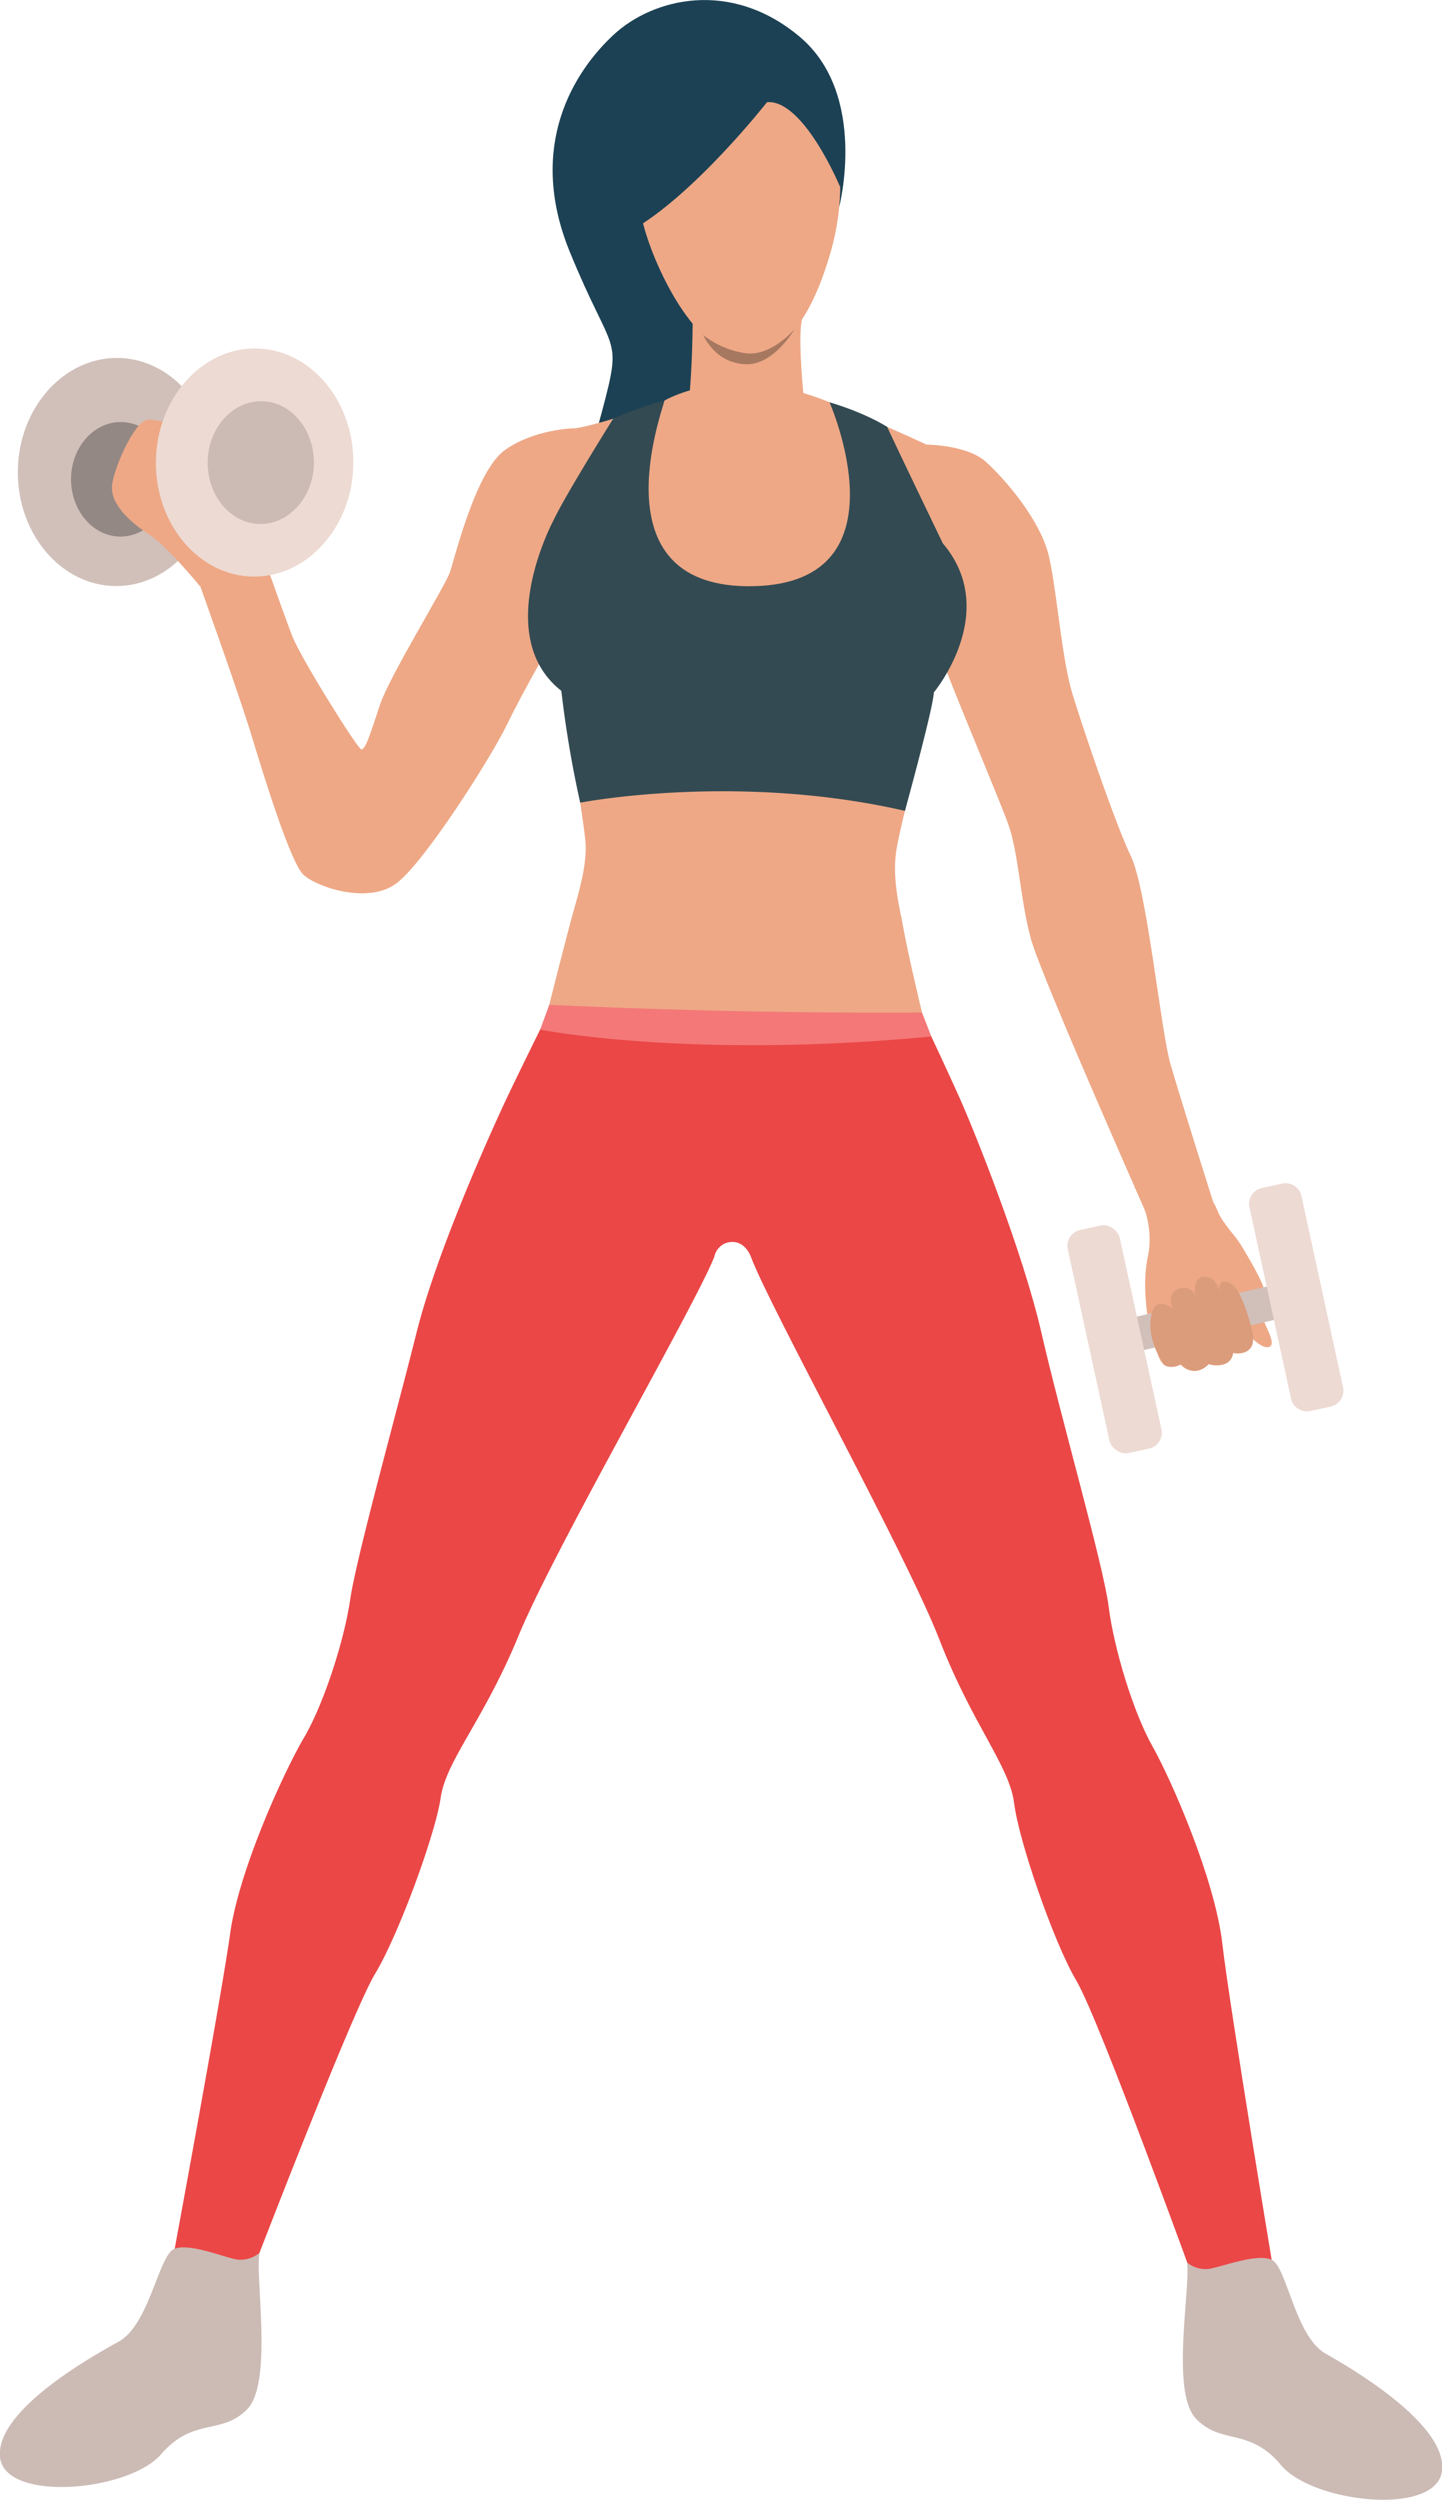 <svg xmlns="http://www.w3.org/2000/svg" viewBox="0 0 266.11 461.11"><defs><style>.cls-1{fill:#1c4154;}.cls-2{fill:#eea886;}.cls-3{fill:#eb4747;}.cls-4{fill:#a77860;}.cls-5{fill:#334a52;}.cls-6{fill:#d1c0ba;}.cls-7{fill:#948884;}.cls-8{fill:#eddad3;}.cls-9{fill:#ccbbb5;}.cls-10{fill:#f47878;}.cls-11{fill:#db9c7c;}</style></defs><title>imgPersona3_2_1</title><g id="Capa_2" data-name="Capa 2"><g id="Layer_1" data-name="Layer 1"><path class="cls-1" d="M154.87,38.16s5.41-20.77-7.35-31.43-27.07-7-34.27-.33-16.12,20.39-8.12,40,9.81,15,6,29.35-8.3,24.25-1.11,30.87,18.43,5,19.56-3.2,2.36-37.29,3.16-41.55S154.87,38.16,154.87,38.16Z"/><path class="cls-2" d="M126.21,72.75s-15,5.65-20.4,6.29-3.6,16.8-3.6,16.8-4,11.12-3.8,18.4c.27,9.8,4.83,12.47,5.18,13.18s4.15,23.89,4.46,27.92-1.21,9.2-2.16,12.52c-1.07,3.73-4.53,17.47-4.53,17.47s27.34,8.56,68.79,1.42c0,0-2.59-10.72-3.52-16-.5-2.86-2-8.36-1.26-13.62s6.76-27.28,6.95-29.39S184,114.17,174,100.22c0,0-2.49-14.4-3.15-18.27,0,0-17.63-8.23-22.36-9S126.21,72.75,126.21,72.75Z"/><path class="cls-2" d="M105.81,79s-7.19.15-12.62,4S83.92,103,83,105.61s-11.1,19.09-12.86,24.33-2.72,8.53-3.5,8.26-11.14-16.84-12.69-20.84C52.17,112.82,45.22,93,45.22,93l-7.74,14.07L37,108.25s7.12,19.86,9.29,27,7.27,23.87,9.74,26.13,12,5.51,17.22,1.48,17.31-23,20.4-29.39,9.11-16.75,9.11-16.75S112.54,85.86,105.81,79Z"/><path class="cls-2" d="M170.84,82s7.58,0,11.1,3.18S192.09,96,193.6,102.73s2.32,18.83,4.36,25.43,7.8,23.61,10.76,29.82,5.48,32,7.26,38.21,8.33,26.87,8.33,26.87l-10.75,5.33s-21.24-47.81-23.27-55.07S188,157.26,186,151.84s-10.41-25.3-11.69-29.08S158.63,83.5,170.84,82Z"/><path class="cls-3" d="M171.25,189.87s3.65,7.72,6,13S188.7,230.55,192.23,246s11.39,42.62,12.37,50.37,4.54,19.44,8.05,25.67,11.56,24.58,12.92,36.45,10.08,64.21,10.08,64.21-5.31,4.9-15-1.12c0,0-17.77-49.09-22-56.22S188,339.49,187.15,332.6s-7.66-14.39-13.8-30.2-31.25-61.19-34.74-70.49c0,0-1.19-3.77-4.75-2.62l1.74-39.82Z"/><path class="cls-3" d="M100.32,188.6s-4.08,8.23-6.58,13.48-13,28.26-16.85,43.64S65.76,287.28,64.63,295s-4.91,19.35-8.54,25.52-12,24.34-13.63,36.19-11.32,64-11.32,64,5.21,5,15.06-.82c0,0,18.72-48.74,23-55.8s11.13-25.66,12.13-32.53,7.94-14.23,14.39-29.92,32.42-60.57,36.09-69.8a3.54,3.54,0,0,1,5.09-2.44l34.54-39.06Z"/><path class="cls-2" d="M150.36,14.78s8.3,13.41,2.85,32-13,19.65-19.19,17.71c-7.52-2.36-14.59-18.16-15.75-25.19s-5.67-23.93,12.46-25.9C139.05,12.45,147.46,12.81,150.36,14.78Z"/><path class="cls-2" d="M127.83,59s0,20.22-2.88,25.83,25,2.4,25,2.4S146.72,64.35,148,58.88,127.83,59,127.83,59Z"/><path class="cls-1" d="M155.06,34.53s-6.72-16.21-13.51-15.69c0,0-13.41,17.13-25.1,23.71,0,0-14.09-23.62,19.7-33.47C136.15,9.08,156.65,1.21,155.06,34.53Z"/><path class="cls-4" d="M146.64,60.7s-4.47,5.29-9.31,4.41a16.45,16.45,0,0,1-7.55-3.31s2.18,5.33,8.06,5.38C142.88,67.23,146.64,60.7,146.64,60.7Z"/><path class="cls-5" d="M113.15,77.24s-8.77,14-10.94,18.6c0,0-11.59,21.41,1.38,31.58a201,201,0,0,0,3.48,20.63s28.85-5.62,59.93,1.51c0,0,5.3-19.24,5.32-21.83,0,0,12.42-14.87,1.67-27.51,0,0-9.47-19.65-10.26-21.48C163.73,78.74,141.86,64.5,113.15,77.24Z"/><path class="cls-6" d="M3.29,86.88c-.11,11.62,8,21.12,18,21.22s18.33-9.25,18.44-20.87-8-21.11-18-21.21S3.4,75.26,3.29,86.88Z"/><path class="cls-7" d="M13.1,88.32c0,5.83,4,10.6,9.06,10.65s9.2-4.64,9.26-10.48-4-10.6-9.06-10.65S13.16,82.48,13.1,88.32Z"/><path class="cls-2" d="M37,108.25s-6-7.4-9.55-9.71-7.23-5.68-6.75-9.19,4.23-11.7,6.51-11.94,10.76,2.64,10.76,2.64l7.28,13Z"/><path class="cls-8" d="M28.77,85.14c-.11,11.62,8,21.12,18,21.21s18.33-9.24,18.44-20.86-8-21.12-18-21.22S28.89,73.52,28.77,85.14Z"/><path class="cls-9" d="M38.32,85.23C38.26,91.49,42.61,96.6,48,96.65s9.87-5,9.93-11.23S53.67,74.05,48.25,74,38.39,79,38.32,85.23Z"/><path class="cls-2" d="M153.08,74.2s14.7,33.28-14,33.92-17.27-31.19-16.45-34.24C122.66,73.88,134.6,66.6,153.08,74.2Z"/><path class="cls-9" d="M219.06,417.3a5.33,5.33,0,0,0,3.84,1.21c2.24-.24,8.84-2.94,11.72-1.73s4.34,14.12,10,17.33,22.49,13.24,21.49,21.64-23.86,5.95-29.71-1.07-11-3.66-15.7-8.57S219.73,422.15,219.06,417.3Z"/><path class="cls-9" d="M47.87,415.55a5.53,5.53,0,0,1-4,1.23c-2.23-.29-8.78-3.11-11.68-2s-4.61,14-10.3,17.13S-.81,444.75,0,453.18s23.74,6.41,29.73-.5,11.08-3.45,15.86-8.27S47.11,420.38,47.87,415.55Z"/><path class="cls-10" d="M170.15,186.75s-31.37.37-68.79-1.42l-1.68,4.58s27.61,5.52,72.19,1.27Z"/><path class="cls-2" d="M221.67,218.78a15.18,15.18,0,0,1,3,4.47c.56,1.68,2.61,4,3.57,5.26s4.49,7.32,4.95,9c.19.67-.3,5.26.24,6.6s2,3.9.79,4.32-3.11-1.55-3.11-1.55a1.81,1.81,0,0,1-.51,1.93c-1.8,1.33-3.07.71-3.07.71s-.42,1.53-1.31,1.9a4,4,0,0,1-3.18.18,3.62,3.62,0,0,1-2.16,1.2,3.28,3.28,0,0,1-3-1.12s-2.21.92-3.14,0-1.08-2.13-1.59-3.05-2.81-9.86-1.33-16.81-2.44-12.84-2.44-12.84Z"/><rect class="cls-6" x="205.27" y="239.99" width="34.38" height="6.31" transform="translate(-49 56.28) rotate(-13)"/><path class="cls-11" d="M231.2,246s-1.68-8-4.17-9.28-2,1.63-2,1.63-.39-2.89-2.76-2.84-1.67,3.45-1.67,3.45a2.36,2.36,0,0,0-3.18-1.21c-2.28.91-1,3.59-1,3.59s-2.94-2.29-3.8.62c-1.44,4.92,2.21,9.69,2.21,9.69s1,1.07,3.14,0c0,0,2.25,2.79,5.13-.08,0,0,4,1.25,4.49-2.08C227.5,249.49,231.78,250.58,231.2,246Z"/><path class="cls-8" d="M241.79,260.26l3.79-.82a3,3,0,0,0,2.27-3.54l-7.68-35.33a3,3,0,0,0-3.54-2.27l-3.79.83a3,3,0,0,0-2.27,3.53L238.26,258A3,3,0,0,0,241.79,260.26Z"/><rect class="cls-8" x="200.8" y="225.97" width="9.82" height="42.1" rx="2.97" transform="translate(459.27 444.6) rotate(167.71)"/></g></g></svg>